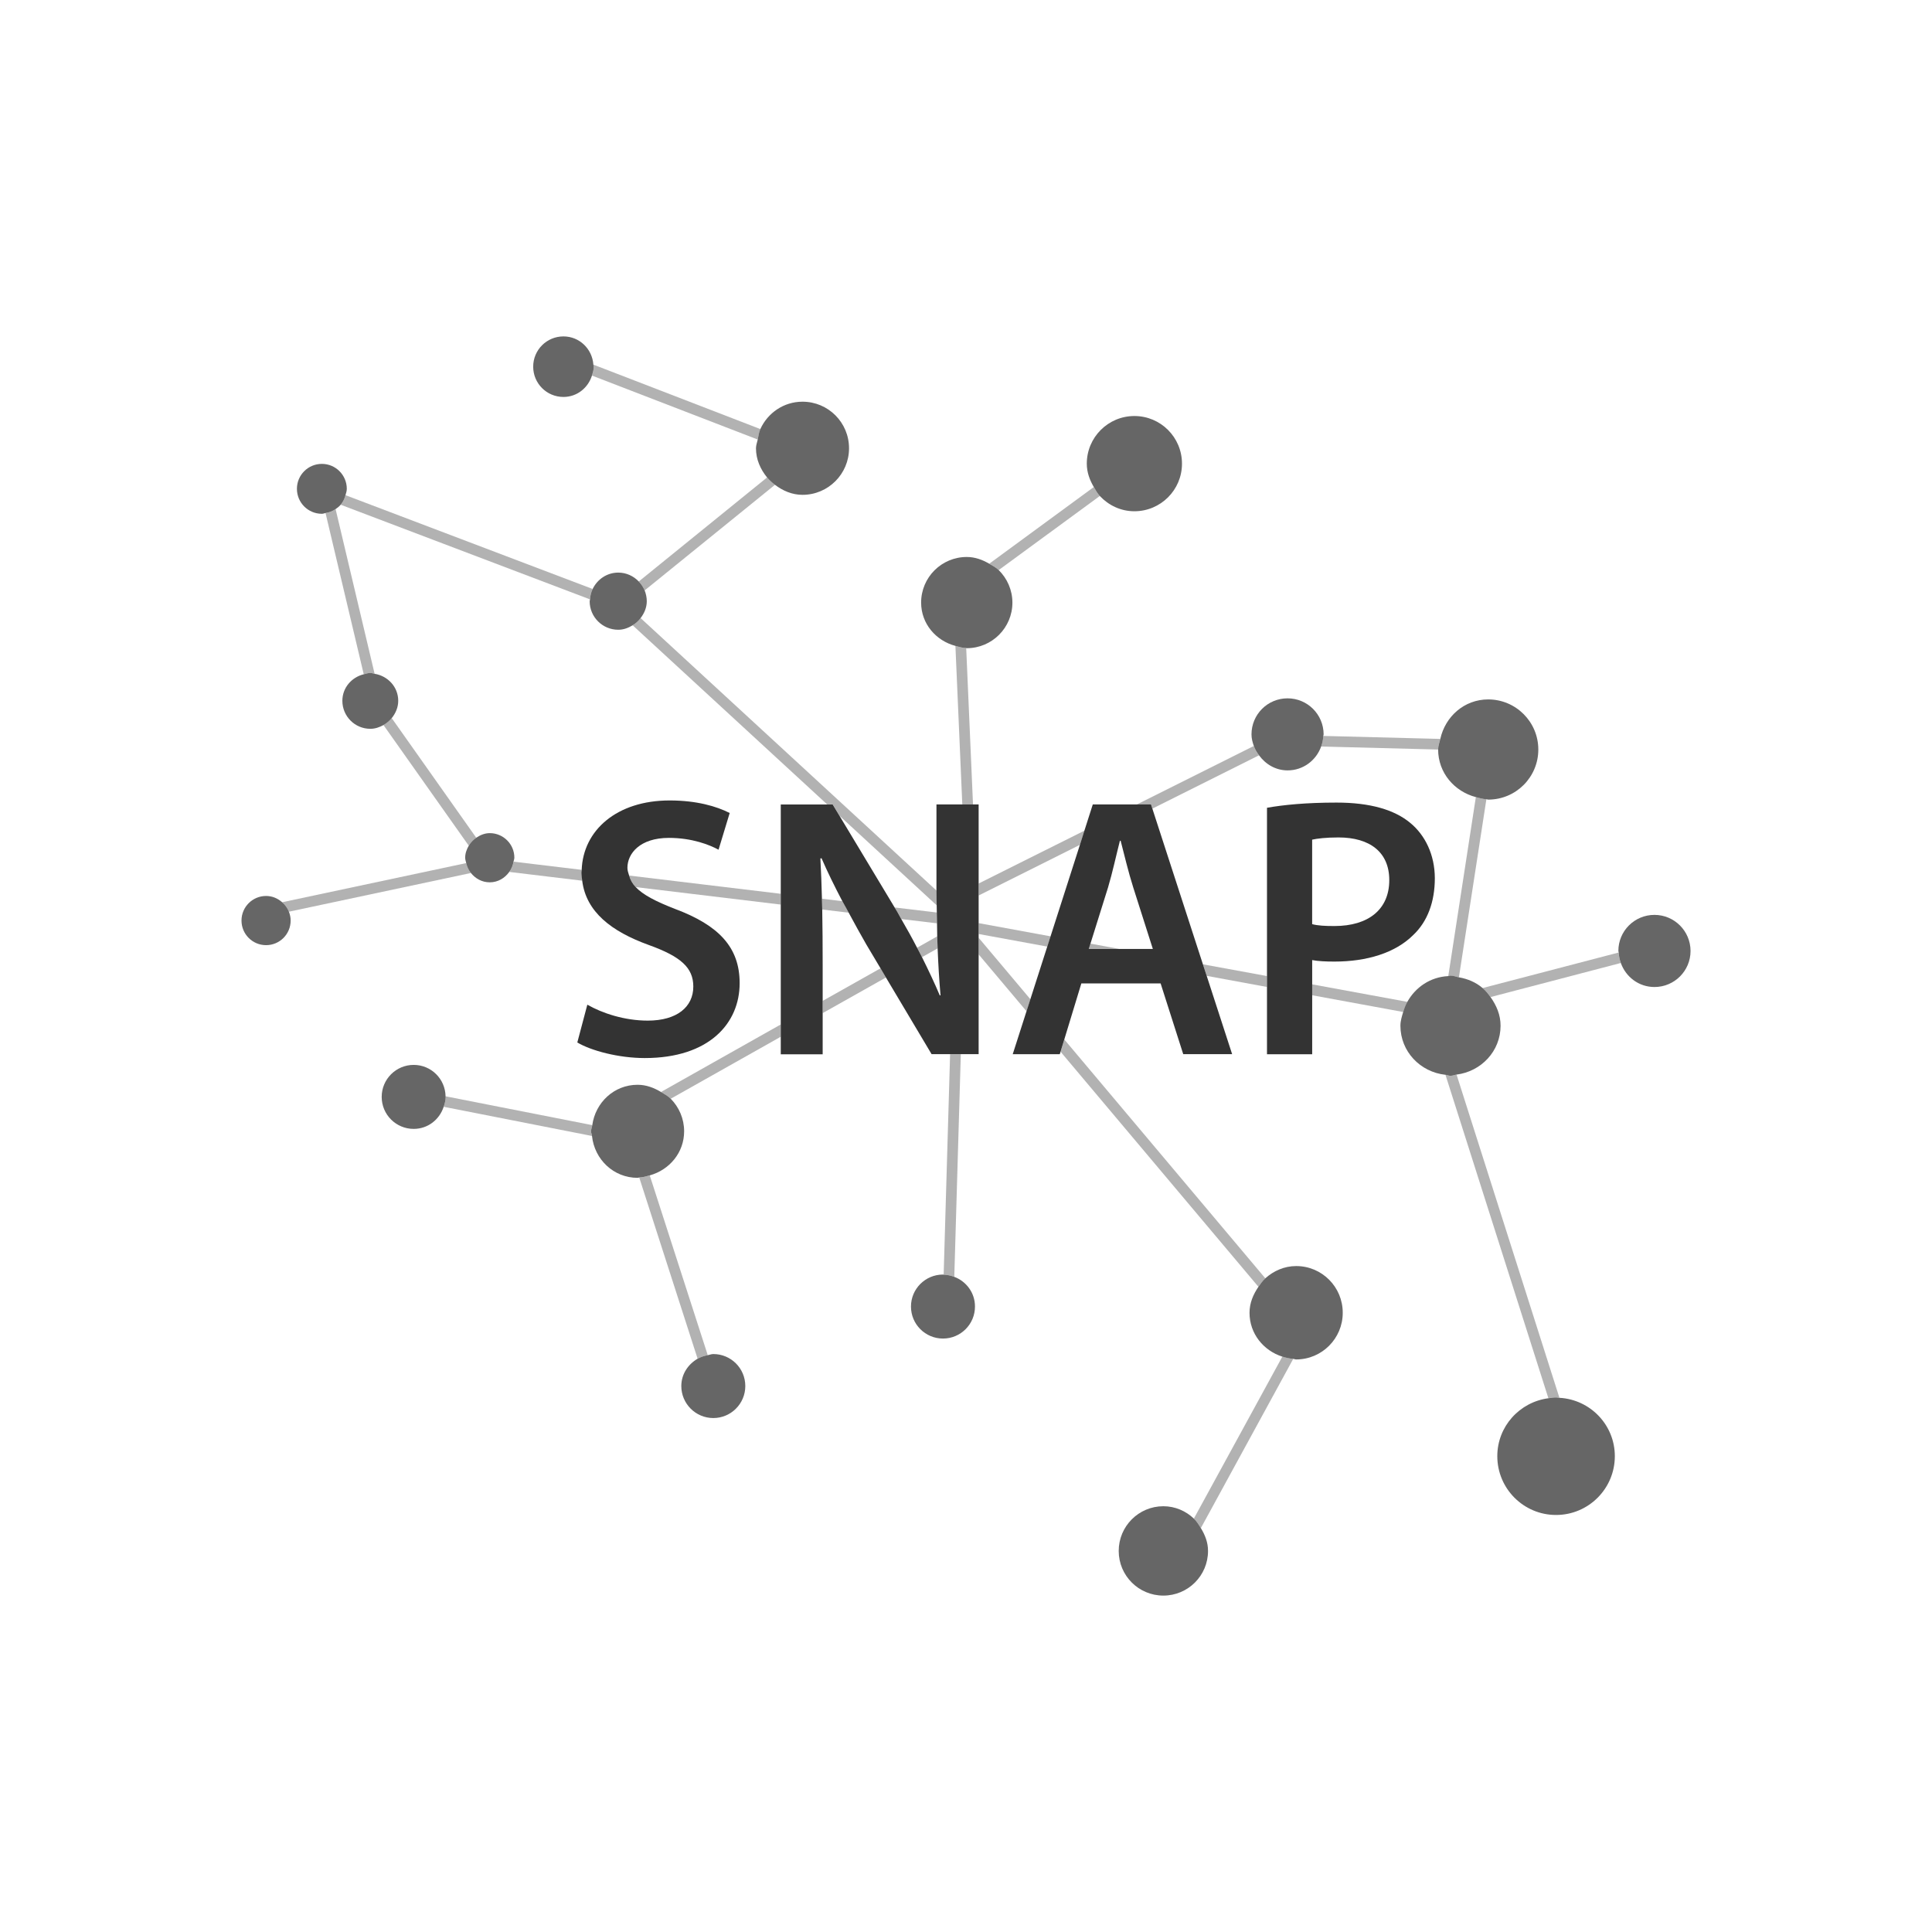 <?xml version="1.0" encoding="utf-8"?>
<!-- Generator: Adobe Illustrator 16.1.0, SVG Export Plug-In . SVG Version: 6.00 Build 0)  -->
<!DOCTYPE svg PUBLIC "-//W3C//DTD SVG 1.1//EN" "http://www.w3.org/Graphics/SVG/1.1/DTD/svg11.dtd">
<svg version="1.1" id="Layer_1" xmlns="http://www.w3.org/2000/svg" xmlns:xlink="http://www.w3.org/1999/xlink" x="0px" y="0px"
	 width="48px" height="48px" viewBox="0 0 48 48" enable-background="new 0 0 48 48" xml:space="preserve">
<g>
	<path fill="none" d="M23.28,22.939l-0.888-0.106c0.137,0.236,0.27,0.474,0.393,0.713l0.5-0.282
		C23.282,23.159,23.282,23.046,23.28,22.939z"/>
	<path fill="none" d="M21.087,22.676l-0.657-0.079c0.008,0.425,0.011,0.876,0.011,1.377v0.893l1.437-0.81l-0.351-0.589
		C21.379,23.215,21.232,22.944,21.087,22.676z"/>
	<polygon fill="none" points="24.315,23.3 25.6,24.826 26.02,23.518 24.315,23.205 	"/>
	<path fill="none" d="M28.154,22.049c-0.12-0.377-0.221-0.801-0.313-1.16h-0.018c-0.092,0.359-0.185,0.792-0.295,1.16l-0.437,1.396
		l0.723,0.133h0.827L28.154,22.049z"/>
	<path fill="none" d="M23.275,22.671c0-0.06-0.002-0.116-0.003-0.177l-2.412-2.223l1.368,2.274L23.275,22.671z"/>
	<path fill="none" d="M20.551,19.986l-4.833-4.451c-0.106,0.064-0.225,0.111-0.358,0.111c-0.392,0-0.71-0.318-0.71-0.709
		c0-0.017,0.009-0.03,0.009-0.047L8.465,12.54c-0.037,0.044-0.08,0.077-0.127,0.109l0.969,4.091c0.33,0.054,0.587,0.327,0.587,0.672
		c0,0.164-0.065,0.31-0.161,0.43l2.1,2.972c0.099-0.066,0.21-0.114,0.337-0.114c0.337,0,0.611,0.275,0.611,0.611
		c0,0.035-0.015,0.064-0.021,0.098l1.693,0.203c0.033-0.981,0.868-1.726,2.185-1.726c0.672,0,1.17,0.147,1.492,0.312l-0.277,0.912
		c-0.221-0.12-0.654-0.294-1.233-0.294c-0.718,0-1.031,0.386-1.031,0.745c0,0.072,0.025,0.13,0.042,0.191l3.77,0.453v-2.22H20.551z"
		/>
	<path fill="none" d="M20.412,21.322l-0.028,0.009c0.019,0.324,0.03,0.655,0.039,0.998l0.506,0.061
		C20.74,22.029,20.562,21.668,20.412,21.322z"/>
	<path fill="none" d="M23.349,24.729h0.019c-0.034-0.389-0.057-0.771-0.072-1.166l-0.388,0.218
		C23.067,24.102,23.218,24.42,23.349,24.729z"/>
	<polygon fill="none" points="24.315,22.248 24.315,22.935 26.102,23.263 26.83,20.99 	"/>
	<path fill="none" d="M35.729,18.622l-2.906-0.075c-0.124,0.345-0.446,0.594-0.834,0.594c-0.298,0-0.548-0.153-0.71-0.375
		l-2.648,1.324l1.256,3.868l1.591,0.292v-4.181c0.405-0.072,0.967-0.129,1.73-0.129c0.829,0,1.437,0.176,1.832,0.507
		c0.369,0.304,0.607,0.792,0.607,1.372c0,0.589-0.184,1.076-0.533,1.408c-0.451,0.451-1.16,0.663-1.961,0.663
		c-0.212,0-0.404-0.009-0.553-0.037v0.603l2.365,0.435c0.204-0.365,0.574-0.618,1.017-0.639l0.685-4.448
		C36.133,19.664,35.73,19.2,35.729,18.622z"/>
	<path fill="none" d="M34.517,21.865c0-0.69-0.479-1.059-1.262-1.059c-0.313,0-0.535,0.027-0.654,0.055v2.099
		c0.139,0.038,0.322,0.047,0.553,0.047C34.001,23.007,34.517,22.592,34.517,21.865z"/>
	<path fill="#B2B2B2" d="M14.742,9.059c0.001,0.018,0.01,0.032,0.01,0.051c0,0.078-0.022,0.149-0.045,0.221l4.119,1.589
		c0.018-0.089,0.028-0.179,0.065-0.26L14.742,9.059z"/>
	<path fill="#B2B2B2" d="M19.255,12.044c-0.073-0.055-0.138-0.112-0.196-0.183l-3.189,2.586c0.062,0.064,0.111,0.139,0.146,0.222
		L19.255,12.044z"/>
	<path fill="#B2B2B2" d="M14.658,14.891c0.007-0.092,0.027-0.179,0.066-0.258l-6.141-2.331c-0.023,0.09-0.062,0.17-0.119,0.238
		L14.658,14.891z"/>
	<path fill="#B2B2B2" d="M9.307,16.74l-0.969-4.091c-0.074,0.051-0.157,0.084-0.25,0.098l0.949,4.005
		c0.053-0.014,0.104-0.033,0.162-0.033C9.237,16.719,9.271,16.734,9.307,16.74z"/>
	<path fill="#B2B2B2" d="M11.832,20.813l-2.1-2.972c-0.058,0.07-0.125,0.127-0.205,0.172l2.119,2.998
		C11.693,20.932,11.756,20.866,11.832,20.813z"/>
	<path fill="#B2B2B2" d="M7.01,22.416c0.073,0.064,0.132,0.143,0.168,0.235l4.523-0.962c-0.059-0.07-0.096-0.154-0.117-0.246
		L7.01,22.416z"/>
	<path fill="#B2B2B2" d="M14.715,27.954l-3.645-0.717c0,0.006,0.003,0.01,0.003,0.015c0,0.088-0.023,0.168-0.05,0.246l3.685,0.725
		c-0.005-0.04-0.023-0.074-0.023-0.115C14.685,28.053,14.708,28.007,14.715,27.954z"/>
	<path fill="#B2B2B2" d="M17.332,33.757c0.078-0.044,0.161-0.071,0.252-0.088l-1.441-4.466c-0.085,0.023-0.169,0.049-0.261,0.053
		L17.332,33.757z"/>
	<path fill="#B2B2B2" d="M23.445,31.669c0.093,0.002,0.182,0.022,0.264,0.054l0.162-5.531h-0.266L23.445,31.669z"/>
	<path fill="#B2B2B2" d="M16.422,27.13c0.084,0.051,0.173,0.098,0.242,0.168l2.735-1.541v-0.305L16.422,27.13z"/>
	<path fill="#B2B2B2" d="M22.785,23.546c0.041,0.079,0.083,0.155,0.122,0.234l0.388-0.218c-0.004-0.096-0.006-0.201-0.01-0.299
		L22.785,23.546z"/>
	<polygon fill="#B2B2B2" points="20.44,24.866 20.44,25.17 22.012,24.285 21.877,24.057 	"/>
	<path fill="#B2B2B2" d="M15.63,21.753c0.028,0.106,0.083,0.202,0.164,0.287l3.605,0.434v-0.268L15.63,21.753z"/>
	<path fill="#B2B2B2" d="M22.229,22.546l0.062,0.102c0.036,0.062,0.066,0.124,0.103,0.186l0.888,0.106
		c-0.002-0.088-0.003-0.178-0.005-0.269L22.229,22.546z"/>
	<path fill="#B2B2B2" d="M14.453,21.611l-1.693-0.203c-0.016,0.096-0.051,0.181-0.105,0.255l1.812,0.218
		c-0.009-0.068-0.02-0.136-0.02-0.209C14.446,21.651,14.452,21.632,14.453,21.611z"/>
	<path fill="#B2B2B2" d="M20.929,22.39l-0.506-0.061c0.003,0.089,0.005,0.177,0.007,0.268l0.657,0.079
		C21.034,22.579,20.98,22.487,20.929,22.39z"/>
	<path fill="#B2B2B2" d="M32.601,24.456v0.271l2.263,0.416c0.025-0.09,0.058-0.172,0.103-0.252L32.601,24.456z"/>
	<polygon fill="#B2B2B2" points="24.315,23.205 26.02,23.518 26.102,23.263 24.315,22.935 	"/>
	<polygon fill="#B2B2B2" points="29.887,23.958 29.98,24.245 31.478,24.521 31.478,24.25 	"/>
	<polygon fill="#B2B2B2" points="27.05,23.577 27.814,23.577 27.092,23.444 	"/>
	<polygon fill="#B2B2B2" points="24.315,23.3 24.315,23.713 25.504,25.125 25.6,24.826 	"/>
	<path fill="#B2B2B2" d="M31.266,31.971c0.053-0.076,0.103-0.149,0.171-0.211l-4.994-5.934L26.35,26.13L31.266,31.971z"/>
	<path fill="#B2B2B2" d="M29.661,37.729c0.071,0.068,0.122,0.152,0.174,0.236l2.296-4.206c-0.096-0.007-0.186-0.027-0.271-0.055
		L29.661,37.729z"/>
	<path fill="#B2B2B2" d="M35.912,26.703l2.557,8.035c0.062-0.009,0.125-0.02,0.19-0.02c0.028,0,0.056,0.007,0.084,0.009
		l-2.555-8.029c-0.052,0.007-0.097,0.03-0.15,0.03C35.993,26.729,35.955,26.707,35.912,26.703z"/>
	<path fill="#B2B2B2" d="M36.834,24.548c0.078,0.065,0.138,0.142,0.197,0.224l3.237-0.847c-0.029-0.082-0.048-0.169-0.053-0.26
		L36.834,24.548z"/>
	<path fill="#B2B2B2" d="M35.982,24.252c0.02-0.001,0.036-0.012,0.056-0.012c0.074,0,0.138,0.029,0.208,0.042l0.683-4.426
		c-0.092-0.004-0.176-0.03-0.262-0.053L35.982,24.252z"/>
	<path fill="#B2B2B2" d="M35.729,18.622L35.729,18.622c0-0.095,0.034-0.177,0.054-0.264l-2.907-0.074
		c-0.004,0.092-0.022,0.18-0.053,0.263L35.729,18.622z"/>
	<path fill="#B2B2B2" d="M28.631,20.09l2.648-1.324c-0.054-0.072-0.1-0.146-0.129-0.232l-2.906,1.453h0.353L28.631,20.09z"/>
	<polygon fill="#B2B2B2" points="26.83,20.99 26.943,20.637 24.315,21.95 24.315,22.248 	"/>
	<path fill="#B2B2B2" d="M15.718,15.535l4.833,4.451h0.138l0.172,0.285l2.412,2.223c-0.001-0.118-0.006-0.222-0.006-0.344v-0.024
		l-7.351-6.77C15.861,15.429,15.796,15.488,15.718,15.535z"/>
	<path fill="#B2B2B2" d="M24.005,16.101c-0.095-0.001-0.181-0.031-0.268-0.054l0.171,3.939h0.266L24.005,16.101z"/>
	<path fill="#B2B2B2" d="M27.325,12.322c-0.062-0.065-0.104-0.144-0.149-0.222l-2.598,1.905c0.082,0.048,0.168,0.092,0.235,0.158
		L27.325,12.322z"/>
	<path fill="#666666" d="M31.989,17.35c-0.496,0-0.896,0.4-0.896,0.896c0,0.102,0.026,0.196,0.058,0.287
		c0.029,0.086,0.075,0.16,0.129,0.232c0.162,0.222,0.412,0.375,0.71,0.375c0.388,0,0.71-0.249,0.834-0.594
		c0.03-0.083,0.049-0.171,0.053-0.263c0.001-0.014,0.008-0.024,0.008-0.038C32.884,17.75,32.483,17.35,31.989,17.35z"/>
	<path fill="#666666" d="M41.104,22.73c-0.495,0-0.896,0.4-0.896,0.895c0,0.014,0.007,0.026,0.008,0.04
		c0.005,0.091,0.023,0.178,0.053,0.26c0.124,0.347,0.446,0.597,0.836,0.597c0.494,0,0.896-0.4,0.896-0.896
		C42,23.131,41.599,22.73,41.104,22.73z"/>
	<path fill="#666666" d="M36.974,17.377c-0.595,0-1.067,0.425-1.19,0.981c-0.02,0.087-0.054,0.169-0.054,0.263v0.001
		c0.001,0.578,0.403,1.042,0.938,1.182c0.086,0.022,0.17,0.049,0.262,0.053c0.017,0,0.029,0.009,0.045,0.009
		c0.688,0,1.244-0.557,1.244-1.244S37.661,17.377,36.974,17.377z"/>
	<path fill="#666666" d="M37.031,24.771c-0.06-0.082-0.119-0.158-0.197-0.224c-0.164-0.14-0.365-0.227-0.588-0.266
		c-0.07-0.013-0.134-0.042-0.208-0.042c-0.02,0-0.036,0.011-0.056,0.012c-0.442,0.021-0.812,0.273-1.017,0.639
		c-0.045,0.08-0.077,0.162-0.103,0.252c-0.033,0.11-0.069,0.221-0.069,0.342c0,0.641,0.493,1.152,1.118,1.219
		c0.043,0.004,0.081,0.025,0.126,0.025c0.054,0,0.099-0.023,0.15-0.03c0.612-0.077,1.094-0.581,1.094-1.214
		C37.282,25.214,37.178,24.977,37.031,24.771z"/>
	<path fill="#666666" d="M32.204,31.455c-0.298,0-0.562,0.12-0.768,0.305c-0.068,0.062-0.118,0.135-0.171,0.211
		c-0.128,0.187-0.221,0.4-0.221,0.645c0,0.517,0.346,0.939,0.814,1.089c0.086,0.027,0.176,0.048,0.271,0.055
		c0.025,0.002,0.047,0.015,0.073,0.015c0.64,0,1.158-0.52,1.158-1.158C33.362,31.975,32.844,31.455,32.204,31.455z"/>
	<path fill="#666666" d="M29.835,37.965c-0.052-0.084-0.103-0.168-0.174-0.236c-0.198-0.188-0.463-0.307-0.758-0.307
		c-0.613,0-1.109,0.498-1.109,1.111s0.496,1.109,1.109,1.109s1.11-0.496,1.11-1.109C30.014,38.321,29.938,38.134,29.835,37.965z"/>
	<path fill="#666666" d="M23.709,31.723c-0.082-0.031-0.171-0.052-0.264-0.054c-0.006,0-0.011-0.003-0.017-0.003
		c-0.438,0-0.795,0.355-0.795,0.795s0.356,0.795,0.795,0.795c0.439,0,0.795-0.355,0.795-0.795
		C24.224,32.121,24.009,31.836,23.709,31.723z"/>
	<path fill="#666666" d="M38.743,34.728c-0.028-0.002-0.056-0.009-0.084-0.009c-0.065,0-0.128,0.011-0.19,0.02
		c-0.715,0.095-1.269,0.7-1.269,1.439c0,0.807,0.654,1.461,1.459,1.461c0.807,0,1.461-0.654,1.461-1.461
		C40.12,35.401,39.51,34.771,38.743,34.728z"/>
	<path fill="#666666" d="M17.722,33.641c-0.049,0-0.092,0.02-0.138,0.028c-0.091,0.017-0.174,0.044-0.252,0.088
		c-0.237,0.138-0.405,0.384-0.405,0.679c0,0.438,0.356,0.795,0.795,0.795c0.439,0,0.795-0.357,0.795-0.795
		C18.517,33.996,18.161,33.641,17.722,33.641z"/>
	<path fill="#666666" d="M11.07,27.237c-0.008-0.432-0.357-0.78-0.792-0.78c-0.438,0-0.795,0.355-0.795,0.795
		s0.356,0.795,0.795,0.795c0.353,0,0.641-0.231,0.745-0.549c0.026-0.078,0.05-0.158,0.05-0.246
		C11.073,27.247,11.07,27.243,11.07,27.237z"/>
	<path fill="#666666" d="M12.169,20.699c-0.127,0-0.238,0.048-0.337,0.114c-0.076,0.053-0.139,0.118-0.186,0.198
		c-0.051,0.09-0.089,0.188-0.089,0.299c0,0.047,0.017,0.089,0.026,0.133c0.021,0.092,0.059,0.176,0.117,0.246
		c0.111,0.139,0.275,0.232,0.468,0.232c0.203,0,0.374-0.105,0.485-0.259c0.055-0.074,0.09-0.159,0.105-0.255
		c0.006-0.033,0.021-0.062,0.021-0.098C12.78,20.975,12.506,20.699,12.169,20.699z"/>
	<path fill="#666666" d="M7.178,22.651c-0.036-0.093-0.095-0.171-0.168-0.235c-0.107-0.094-0.244-0.156-0.398-0.156
		C6.273,22.26,6,22.533,6,22.871s0.273,0.611,0.611,0.611c0.337,0,0.61-0.273,0.61-0.611C7.222,22.793,7.204,22.72,7.178,22.651z"/>
	<path fill="#666666" d="M9.307,16.74c-0.036-0.006-0.069-0.021-0.107-0.021c-0.058,0-0.109,0.02-0.162,0.033
		c-0.303,0.074-0.532,0.335-0.532,0.66c0,0.383,0.311,0.695,0.694,0.695c0.121,0,0.229-0.039,0.328-0.094
		c0.08-0.045,0.147-0.102,0.205-0.172c0.096-0.12,0.161-0.266,0.161-0.43C9.894,17.067,9.637,16.794,9.307,16.74z"/>
	<path fill="#666666" d="M7.997,11.525c-0.343,0-0.62,0.277-0.62,0.619c0,0.344,0.277,0.621,0.62,0.621
		c0.032,0,0.06-0.014,0.091-0.019c0.093-0.014,0.176-0.047,0.25-0.098c0.047-0.032,0.09-0.065,0.127-0.109
		c0.057-0.068,0.096-0.148,0.119-0.238c0.014-0.051,0.032-0.102,0.032-0.157C8.616,11.803,8.339,11.525,7.997,11.525z"/>
	<path fill="#666666" d="M16.016,14.669c-0.035-0.083-0.084-0.157-0.146-0.222c-0.129-0.135-0.309-0.221-0.51-0.221
		c-0.281,0-0.52,0.168-0.635,0.406c-0.039,0.079-0.06,0.166-0.066,0.258c0,0.017-0.009,0.03-0.009,0.047
		c0,0.391,0.318,0.709,0.71,0.709c0.134,0,0.252-0.047,0.358-0.111c0.078-0.047,0.144-0.106,0.198-0.179
		c0.09-0.119,0.153-0.259,0.153-0.419C16.069,14.843,16.049,14.752,16.016,14.669z"/>
	<path fill="#666666" d="M14.742,9.059c-0.028-0.391-0.346-0.701-0.743-0.701c-0.416,0-0.752,0.336-0.752,0.752
		s0.336,0.752,0.752,0.752c0.338,0,0.612-0.226,0.708-0.531c0.022-0.071,0.045-0.143,0.045-0.221
		C14.752,9.091,14.743,9.076,14.742,9.059z"/>
	<path fill="#666666" d="M19.938,9.98c-0.468,0-0.864,0.28-1.047,0.679c-0.037,0.081-0.048,0.171-0.065,0.26
		c-0.015,0.073-0.044,0.141-0.044,0.218c0,0.278,0.112,0.524,0.276,0.725c0.059,0.07,0.123,0.128,0.196,0.183
		c0.193,0.146,0.423,0.249,0.684,0.249c0.639,0,1.156-0.52,1.156-1.156C21.095,10.498,20.577,9.98,19.938,9.98z"/>
	<path fill="#666666" d="M16.664,27.298c-0.069-0.07-0.158-0.117-0.242-0.168c-0.174-0.104-0.365-0.179-0.581-0.179
		c-0.585,0-1.048,0.44-1.126,1.003c-0.007,0.053-0.03,0.099-0.03,0.153c0,0.041,0.019,0.075,0.023,0.115
		c0.06,0.582,0.535,1.041,1.133,1.041c0.015,0,0.026-0.008,0.041-0.008c0.092-0.004,0.176-0.029,0.261-0.053
		c0.488-0.136,0.854-0.564,0.854-1.096C16.997,27.791,16.869,27.506,16.664,27.298z"/>
	<path fill="#666666" d="M24.813,14.164c-0.067-0.066-0.153-0.11-0.235-0.158c-0.167-0.098-0.352-0.168-0.559-0.168
		c-0.626,0-1.134,0.506-1.134,1.133c0,0.525,0.366,0.947,0.852,1.076c0.087,0.022,0.173,0.053,0.268,0.054
		c0.005,0,0.009,0.003,0.015,0.003c0.626,0,1.133-0.508,1.133-1.133C25.152,14.654,25.021,14.37,24.813,14.164z"/>
	<path fill="#666666" d="M28.184,10.336c-0.653,0-1.183,0.529-1.183,1.184c0,0.216,0.073,0.407,0.175,0.581
		c0.045,0.078,0.088,0.156,0.149,0.222c0.216,0.23,0.518,0.379,0.858,0.379c0.653,0,1.183-0.529,1.183-1.182
		C29.366,10.865,28.837,10.336,28.184,10.336z"/>
	<path fill="#333333" d="M16.776,22.584c-0.489-0.19-0.798-0.351-0.982-0.544c-0.081-0.085-0.136-0.181-0.164-0.287
		c-0.017-0.062-0.042-0.119-0.042-0.191c0-0.359,0.313-0.745,1.031-0.745c0.579,0,1.013,0.174,1.233,0.294l0.277-0.912
		c-0.322-0.165-0.82-0.312-1.492-0.312c-1.316,0-2.151,0.744-2.185,1.726c-0.001,0.021-0.007,0.04-0.007,0.061
		c0,0.073,0.011,0.141,0.02,0.209c0.097,0.769,0.718,1.257,1.656,1.596c0.791,0.285,1.104,0.562,1.104,1.031
		c0,0.506-0.405,0.847-1.132,0.847c-0.58,0-1.133-0.185-1.501-0.396l-0.249,0.939c0.341,0.203,1.022,0.387,1.676,0.387
		c1.602,0,2.357-0.865,2.357-1.859C18.378,23.532,17.853,22.988,16.776,22.584z"/>
	<path fill="#333333" d="M24.174,19.986h-0.266h-0.642v2.14v0.024c0,0.122,0.005,0.226,0.006,0.344
		c0.001,0.061,0.003,0.117,0.003,0.177c0.002,0.091,0.003,0.181,0.005,0.269c0.002,0.106,0.002,0.22,0.005,0.324
		c0.004,0.098,0.006,0.203,0.01,0.299c0.016,0.395,0.038,0.777,0.072,1.166h-0.019c-0.131-0.309-0.281-0.627-0.441-0.948
		c-0.039-0.079-0.081-0.155-0.122-0.234c-0.123-0.239-0.256-0.477-0.393-0.713c-0.036-0.062-0.066-0.124-0.103-0.186l-0.062-0.102
		l-1.368-2.274l-0.172-0.285h-0.138h-1.151v2.22v0.268v2.979v0.305v0.435h1.041V25.17v-0.304v-0.893
		c0-0.501-0.003-0.952-0.011-1.377c-0.002-0.091-0.004-0.179-0.007-0.268c-0.009-0.343-0.021-0.674-0.039-0.998l0.028-0.009
		c0.15,0.346,0.328,0.707,0.517,1.067c0.052,0.098,0.105,0.189,0.158,0.286c0.146,0.269,0.292,0.539,0.439,0.792l0.351,0.589
		l0.135,0.229l1.135,1.906h0.459h0.266h0.444v-2.479V23.3v-0.095v-0.271v-0.687V21.95v-1.964H24.174z"/>
	<path fill="#333333" d="M29.98,24.245l-0.094-0.287l-1.256-3.868l-0.034-0.104h-0.353h-1.093l-0.208,0.65L26.83,20.99l-0.729,2.272
		l-0.082,0.255l-0.42,1.309l-0.096,0.299l-0.342,1.066h1.169l0.019-0.062l0.093-0.304l0.424-1.393h1.969l0.562,1.758h1.215
		L29.98,24.245z M27.814,23.577H27.05l0.042-0.133l0.437-1.396c0.11-0.368,0.203-0.801,0.295-1.16h0.018
		c0.093,0.359,0.193,0.783,0.313,1.16l0.487,1.528H27.814z"/>
	<path fill="#333333" d="M35.04,20.447c-0.396-0.331-1.003-0.507-1.832-0.507c-0.764,0-1.325,0.057-1.73,0.129v4.181v0.271v1.671
		h1.123v-1.465v-0.271v-0.603c0.148,0.028,0.341,0.037,0.553,0.037c0.801,0,1.51-0.212,1.961-0.663
		c0.35-0.332,0.533-0.819,0.533-1.408C35.647,21.239,35.409,20.751,35.04,20.447z M33.153,23.007c-0.23,0-0.414-0.009-0.553-0.047
		v-2.099c0.119-0.027,0.341-0.055,0.654-0.055c0.782,0,1.262,0.368,1.262,1.059C34.517,22.592,34.001,23.007,33.153,23.007z"/>
</g>
</svg>
